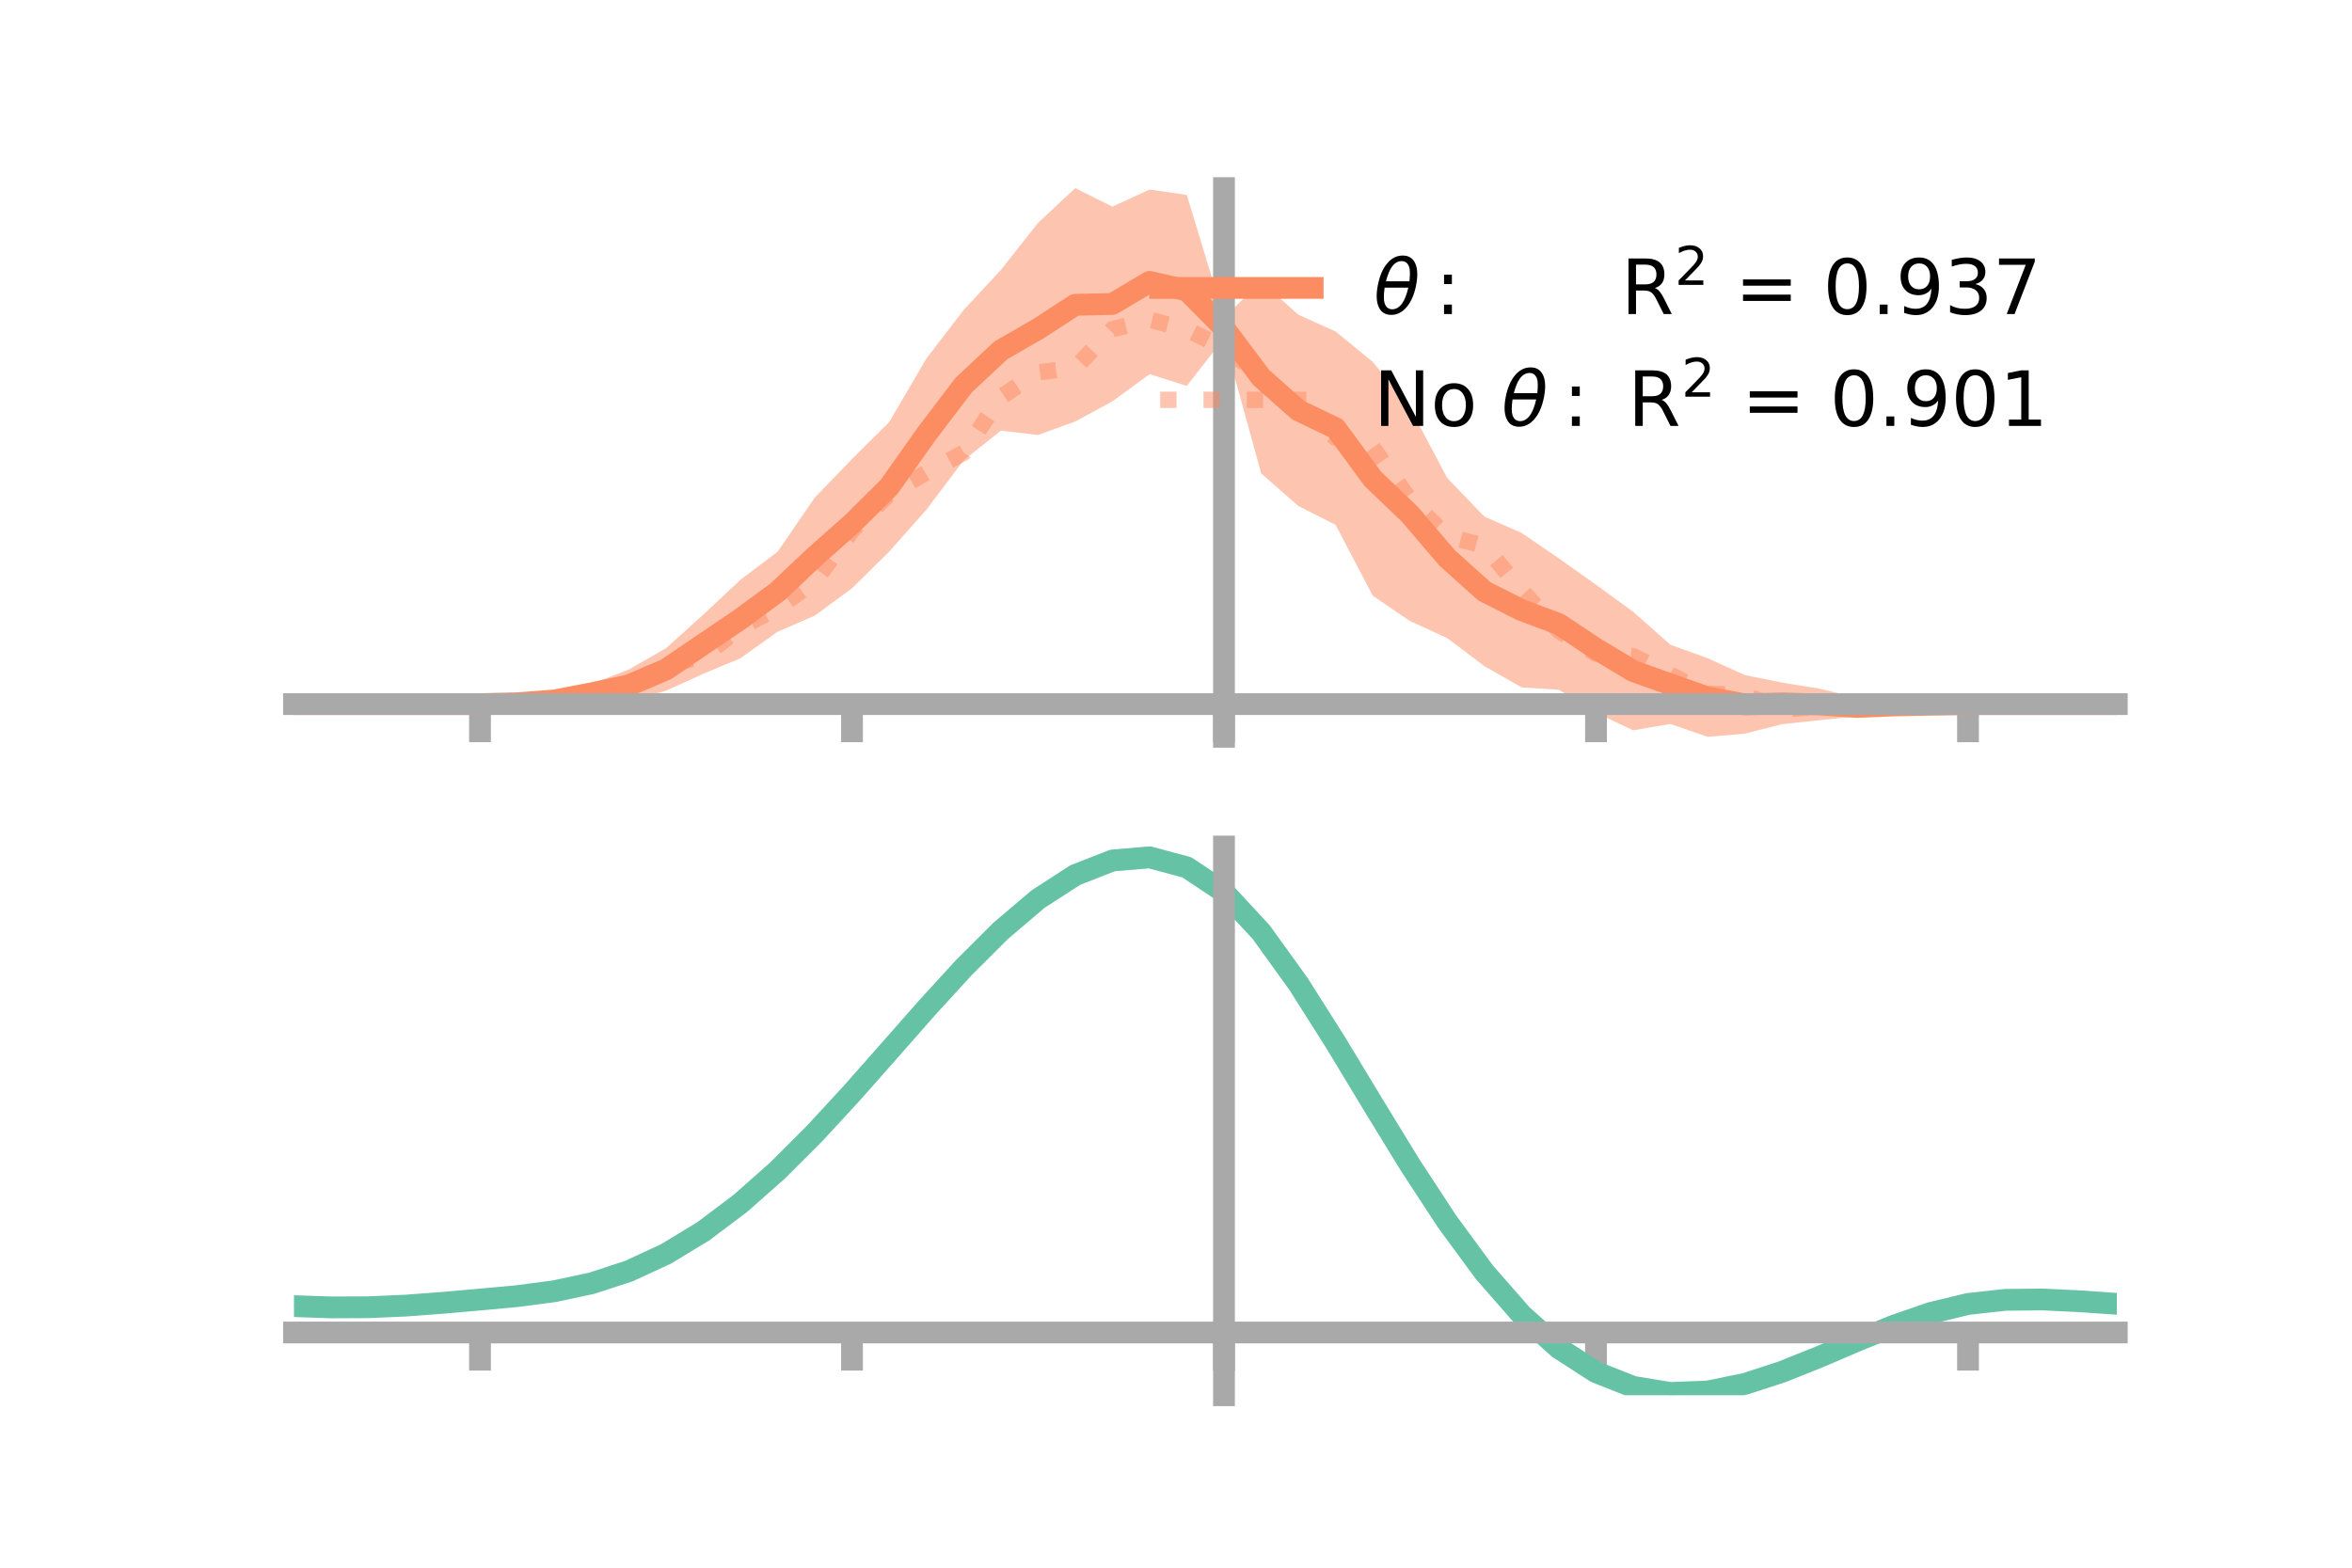 <?xml version="1.0" encoding="utf-8" standalone="no"?>
<!DOCTYPE svg PUBLIC "-//W3C//DTD SVG 1.1//EN"
  "http://www.w3.org/Graphics/SVG/1.1/DTD/svg11.dtd">
<!-- Created with matplotlib (https://matplotlib.org/) -->
<svg height="144pt" version="1.1" viewBox="0 0 216 144" width="216pt" xmlns="http://www.w3.org/2000/svg" xmlns:xlink="http://www.w3.org/1999/xlink">
 <defs>
  <style type="text/css">*{stroke-linecap:butt;stroke-linejoin:round;}</style>
 </defs>
 <g id="figure_1">
  <g id="patch_1">
   <path d="M 0 144 
L 216 144 
L 216 0 
L 0 0 
z
" style="fill:none;"/>
  </g>
  <g id="axes_1">
   <g id="patch_2">
    <path d="M 27 67.68 
L 194.4 67.68 
L 194.4 17.28 
L 27 17.28 
z
" style="fill:none;"/>
   </g>
   <g id="PolyCollection_1">
    <path clip-path="url(#p659f2f0922)" d="M 27 64.677 
L 27 64.677 
L 30.416 64.677 
L 33.833 64.677 
L 37.249 64.677 
L 40.665 64.677 
L 44.082 64.676 
L 47.498 64.38 
L 50.914 63.792 
L 54.331 62.831 
L 57.747 61.496 
L 61.163 59.541 
L 64.58 56.463 
L 67.996 53.259 
L 71.412 50.679 
L 74.829 45.703 
L 78.245 42.166 
L 81.661 38.765 
L 85.078 32.931 
L 88.494 28.479 
L 91.91 24.801 
L 95.327 20.48 
L 98.743 17.28 
L 102.159 18.98 
L 105.576 17.412 
L 108.992 17.908 
L 112.408 29.166 
L 115.824 25.863 
L 119.241 28.911 
L 122.657 30.449 
L 126.073 33.241 
L 129.49 37.458 
L 132.906 43.902 
L 136.322 47.455 
L 139.739 48.95 
L 143.155 51.289 
L 146.571 53.707 
L 149.988 56.198 
L 153.404 59.226 
L 156.82 60.457 
L 160.237 62.012 
L 163.653 62.7 
L 167.069 63.253 
L 170.486 64.073 
L 173.902 64.255 
L 177.318 64.512 
L 180.735 64.677 
L 184.151 64.677 
L 187.567 64.677 
L 190.984 64.677 
L 194.4 64.677 
L 194.4 64.677 
L 194.4 64.677 
L 190.984 64.677 
L 187.567 64.677 
L 184.151 64.677 
L 180.735 64.678 
L 177.318 64.946 
L 173.902 65.342 
L 170.486 65.8 
L 167.069 66.156 
L 163.653 66.521 
L 160.237 67.389 
L 156.82 67.68 
L 153.404 66.5 
L 149.988 67.084 
L 146.571 65.47 
L 143.155 63.353 
L 139.739 63.142 
L 136.322 61.188 
L 132.906 58.611 
L 129.49 57.047 
L 126.073 54.72 
L 122.657 48.211 
L 119.241 46.482 
L 115.824 43.484 
L 112.408 31.072 
L 108.992 35.446 
L 105.576 34.37 
L 102.159 36.863 
L 98.743 38.716 
L 95.327 39.954 
L 91.91 39.56 
L 88.494 42.286 
L 85.078 46.82 
L 81.661 50.662 
L 78.245 54.036 
L 74.829 56.546 
L 71.412 58.028 
L 67.996 60.465 
L 64.58 61.896 
L 61.163 63.448 
L 57.747 64.411 
L 54.331 64.54 
L 50.914 64.887 
L 47.498 64.816 
L 44.082 64.678 
L 40.665 64.677 
L 37.249 64.677 
L 33.833 64.677 
L 30.416 64.677 
L 27 64.677 
z
" style="fill:#fc8d62;fill-opacity:0.5;"/>
   </g>
   <g id="matplotlib.axis_1">
    <g id="xtick_1">
     <g id="line2d_1">
      <defs>
       <path d="M 0 0 
L 0 3.5 
" id="m5b33430f61" style="stroke:#a9a9a9;stroke-width:2;"/>
      </defs>
      <g>
       <use style="fill:#a9a9a9;stroke:#a9a9a9;stroke-width:2;" x="44.082" xlink:href="#m5b33430f61" y="64.677"/>
      </g>
     </g>
    </g>
    <g id="xtick_2">
     <g id="line2d_2">
      <g>
       <use style="fill:#a9a9a9;stroke:#a9a9a9;stroke-width:2;" x="78.245" xlink:href="#m5b33430f61" y="64.677"/>
      </g>
     </g>
    </g>
    <g id="xtick_3">
     <g id="line2d_3">
      <g>
       <use style="fill:#a9a9a9;stroke:#a9a9a9;stroke-width:2;" x="112.408" xlink:href="#m5b33430f61" y="64.677"/>
      </g>
     </g>
    </g>
    <g id="xtick_4">
     <g id="line2d_4">
      <g>
       <use style="fill:#a9a9a9;stroke:#a9a9a9;stroke-width:2;" x="146.571" xlink:href="#m5b33430f61" y="64.677"/>
      </g>
     </g>
    </g>
    <g id="xtick_5">
     <g id="line2d_5">
      <g>
       <use style="fill:#a9a9a9;stroke:#a9a9a9;stroke-width:2;" x="180.735" xlink:href="#m5b33430f61" y="64.677"/>
      </g>
     </g>
    </g>
   </g>
   <g id="matplotlib.axis_2"/>
   <g id="line2d_6">
    <path clip-path="url(#p659f2f0922)" d="M 27 64.677 
L 30.416 64.677 
L 33.833 64.677 
L 37.249 64.677 
L 40.665 64.677 
L 44.082 64.677 
L 47.498 64.598 
L 50.914 64.34 
L 54.331 63.686 
L 57.747 62.954 
L 61.163 61.495 
L 64.58 59.179 
L 67.996 56.862 
L 71.412 54.354 
L 74.829 51.124 
L 78.245 48.101 
L 81.661 44.714 
L 85.078 39.875 
L 88.494 35.382 
L 91.91 32.181 
L 95.327 30.217 
L 98.743 27.998 
L 102.159 27.921 
L 105.576 25.891 
L 108.992 26.677 
L 112.408 30.119 
L 115.824 34.673 
L 119.241 37.697 
L 122.657 39.33 
L 126.073 43.981 
L 129.49 47.252 
L 132.906 51.257 
L 136.322 54.321 
L 139.739 56.046 
L 143.155 57.321 
L 146.571 59.589 
L 149.988 61.641 
L 153.404 62.863 
L 156.82 64.068 
L 160.237 64.701 
L 163.653 64.611 
L 167.069 64.705 
L 170.486 64.936 
L 173.902 64.799 
L 177.318 64.729 
L 180.735 64.677 
L 184.151 64.677 
L 187.567 64.677 
L 190.984 64.677 
L 194.4 64.677 
" style="fill:none;stroke:#fc8d62;stroke-linecap:square;stroke-width:2;"/>
   </g>
   <g id="line2d_7">
    <path clip-path="url(#p659f2f0922)" d="M 27 64.677 
L 30.416 64.677 
L 33.833 64.677 
L 37.249 64.677 
L 40.665 64.677 
L 44.082 64.677 
L 47.498 64.575 
L 50.914 64.39 
L 54.331 63.754 
L 57.747 62.843 
L 61.163 61.05 
L 64.58 60.323 
L 67.996 57.636 
L 71.412 55.839 
L 74.829 53.388 
L 78.245 48.762 
L 81.661 45.388 
L 85.078 43.401 
L 88.494 41.591 
L 91.91 36.461 
L 95.327 34.209 
L 98.743 33.774 
L 102.159 30.235 
L 105.576 29.376 
L 108.992 30.26 
L 112.408 31.955 
L 115.824 34.492 
L 119.241 37.683 
L 122.657 40.219 
L 126.073 41.114 
L 129.49 45.917 
L 132.906 49.245 
L 136.322 50.143 
L 139.739 54.25 
L 143.155 57.935 
L 146.571 60.056 
L 149.988 60.272 
L 153.404 61.973 
L 156.82 63.726 
L 160.237 63.812 
L 163.653 65.213 
L 167.069 64.875 
L 170.486 64.915 
L 173.902 64.755 
L 177.318 64.749 
L 180.735 64.677 
L 184.151 64.677 
L 187.567 64.677 
L 190.984 64.677 
L 194.4 64.677 
" style="fill:none;stroke:#fc8d62;stroke-dasharray:1.5,2.475;stroke-dashoffset:0;stroke-opacity:0.5;stroke-width:1.5;"/>
   </g>
   <g id="patch_3">
    <path d="M 112.408 67.68 
L 112.408 17.28 
" style="fill:none;stroke:#a9a9a9;stroke-linecap:square;stroke-linejoin:miter;stroke-width:2;"/>
   </g>
   <g id="patch_4">
    <path d="M 194.4 67.68 
L 194.4 17.28 
" style="fill:none;"/>
   </g>
   <g id="patch_5">
    <path d="M 27 64.677 
L 194.4 64.677 
" style="fill:none;stroke:#a9a9a9;stroke-linecap:square;stroke-linejoin:miter;stroke-width:2;"/>
   </g>
   <g id="patch_6">
    <path d="M 27 17.28 
L 194.4 17.28 
" style="fill:none;"/>
   </g>
   <g id="legend_1">
    <g id="line2d_8">
     <path d="M 106.55 26.449 
L 120.55 26.449 
" style="fill:none;stroke:#fc8d62;stroke-linecap:square;stroke-width:2;"/>
    </g>
    <g id="line2d_9"/>
    <g id="text_1">
     <!-- $\theta:$      R$^{2}$ = 0.937 -->
     <g transform="translate(126.15 28.899)scale(0.07 -0.07)">
      <defs>
       <path d="M 45.516 34.672 
L 14.453 34.672 
Q 12.359 20.062 14.5 13.875 
Q 17.188 6.25 24.469 6.25 
Q 31.781 6.25 37.359 13.922 
Q 42.234 20.656 45.516 34.672 
z
M 47.016 42.969 
Q 48.344 56.844 46.625 61.719 
Q 43.953 69.438 36.766 69.438 
Q 29.297 69.438 23.828 61.812 
Q 19.531 55.672 16.156 42.969 
z
M 38.188 76.766 
Q 49.906 76.766 54.594 66.406 
Q 59.281 56.109 55.719 37.844 
Q 52.203 19.625 43.453 9.281 
Q 34.766 -1.125 23.047 -1.125 
Q 11.281 -1.125 6.641 9.281 
Q 2 19.625 5.516 37.844 
Q 9.078 56.109 17.719 66.406 
Q 26.422 76.766 38.188 76.766 
z
" id="DejaVuSans-Oblique-952"/>
       <path d="M 11.719 12.406 
L 22.016 12.406 
L 22.016 0 
L 11.719 0 
z
M 11.719 51.703 
L 22.016 51.703 
L 22.016 39.312 
L 11.719 39.312 
z
" id="DejaVuSans-58"/>
       <path id="DejaVuSans-32"/>
       <path d="M 44.391 34.188 
Q 47.562 33.109 50.562 29.594 
Q 53.562 26.078 56.594 19.922 
L 66.609 0 
L 56 0 
L 46.688 18.703 
Q 43.062 26.031 39.672 28.422 
Q 36.281 30.812 30.422 30.812 
L 19.672 30.812 
L 19.672 0 
L 9.812 0 
L 9.812 72.906 
L 32.078 72.906 
Q 44.578 72.906 50.734 67.672 
Q 56.891 62.453 56.891 51.906 
Q 56.891 45.016 53.688 40.469 
Q 50.484 35.938 44.391 34.188 
z
M 19.672 64.797 
L 19.672 38.922 
L 32.078 38.922 
Q 39.203 38.922 42.844 42.219 
Q 46.484 45.516 46.484 51.906 
Q 46.484 58.297 42.844 61.547 
Q 39.203 64.797 32.078 64.797 
z
" id="DejaVuSans-82"/>
       <path d="M 19.188 8.297 
L 53.609 8.297 
L 53.609 0 
L 7.328 0 
L 7.328 8.297 
Q 12.938 14.109 22.625 23.891 
Q 32.328 33.688 34.812 36.531 
Q 39.547 41.844 41.422 45.531 
Q 43.312 49.219 43.312 52.781 
Q 43.312 58.594 39.234 62.25 
Q 35.156 65.922 28.609 65.922 
Q 23.969 65.922 18.812 64.312 
Q 13.672 62.703 7.812 59.422 
L 7.812 69.391 
Q 13.766 71.781 18.938 73 
Q 24.125 74.219 28.422 74.219 
Q 39.75 74.219 46.484 68.547 
Q 53.219 62.891 53.219 53.422 
Q 53.219 48.922 51.531 44.891 
Q 49.859 40.875 45.406 35.406 
Q 44.188 33.984 37.641 27.219 
Q 31.109 20.453 19.188 8.297 
z
" id="DejaVuSans-50"/>
       <path d="M 10.594 45.406 
L 73.188 45.406 
L 73.188 37.203 
L 10.594 37.203 
z
M 10.594 25.484 
L 73.188 25.484 
L 73.188 17.188 
L 10.594 17.188 
z
" id="DejaVuSans-61"/>
       <path d="M 31.781 66.406 
Q 24.172 66.406 20.328 58.906 
Q 16.5 51.422 16.5 36.375 
Q 16.5 21.391 20.328 13.891 
Q 24.172 6.391 31.781 6.391 
Q 39.453 6.391 43.281 13.891 
Q 47.125 21.391 47.125 36.375 
Q 47.125 51.422 43.281 58.906 
Q 39.453 66.406 31.781 66.406 
z
M 31.781 74.219 
Q 44.047 74.219 50.516 64.516 
Q 56.984 54.828 56.984 36.375 
Q 56.984 17.969 50.516 8.266 
Q 44.047 -1.422 31.781 -1.422 
Q 19.531 -1.422 13.062 8.266 
Q 6.594 17.969 6.594 36.375 
Q 6.594 54.828 13.062 64.516 
Q 19.531 74.219 31.781 74.219 
z
" id="DejaVuSans-48"/>
       <path d="M 10.688 12.406 
L 21 12.406 
L 21 0 
L 10.688 0 
z
" id="DejaVuSans-46"/>
       <path d="M 10.984 1.516 
L 10.984 10.5 
Q 14.703 8.734 18.5 7.812 
Q 22.312 6.891 25.984 6.891 
Q 35.75 6.891 40.891 13.453 
Q 46.047 20.016 46.781 33.406 
Q 43.953 29.203 39.594 26.953 
Q 35.25 24.703 29.984 24.703 
Q 19.047 24.703 12.672 31.312 
Q 6.297 37.938 6.297 49.422 
Q 6.297 60.641 12.938 67.422 
Q 19.578 74.219 30.609 74.219 
Q 43.266 74.219 49.922 64.516 
Q 56.594 54.828 56.594 36.375 
Q 56.594 19.141 48.406 8.859 
Q 40.234 -1.422 26.422 -1.422 
Q 22.703 -1.422 18.891 -0.688 
Q 15.094 0.047 10.984 1.516 
z
M 30.609 32.422 
Q 37.25 32.422 41.125 36.953 
Q 45.016 41.5 45.016 49.422 
Q 45.016 57.281 41.125 61.844 
Q 37.25 66.406 30.609 66.406 
Q 23.969 66.406 20.094 61.844 
Q 16.219 57.281 16.219 49.422 
Q 16.219 41.5 20.094 36.953 
Q 23.969 32.422 30.609 32.422 
z
" id="DejaVuSans-57"/>
       <path d="M 40.578 39.312 
Q 47.656 37.797 51.625 33 
Q 55.609 28.219 55.609 21.188 
Q 55.609 10.406 48.188 4.484 
Q 40.766 -1.422 27.094 -1.422 
Q 22.516 -1.422 17.656 -0.516 
Q 12.797 0.391 7.625 2.203 
L 7.625 11.719 
Q 11.719 9.328 16.594 8.109 
Q 21.484 6.891 26.812 6.891 
Q 36.078 6.891 40.938 10.547 
Q 45.797 14.203 45.797 21.188 
Q 45.797 27.641 41.281 31.266 
Q 36.766 34.906 28.719 34.906 
L 20.219 34.906 
L 20.219 43.016 
L 29.109 43.016 
Q 36.375 43.016 40.234 45.922 
Q 44.094 48.828 44.094 54.297 
Q 44.094 59.906 40.109 62.906 
Q 36.141 65.922 28.719 65.922 
Q 24.656 65.922 20.016 65.031 
Q 15.375 64.156 9.812 62.312 
L 9.812 71.094 
Q 15.438 72.656 20.344 73.438 
Q 25.25 74.219 29.594 74.219 
Q 40.828 74.219 47.359 69.109 
Q 53.906 64.016 53.906 55.328 
Q 53.906 49.266 50.438 45.094 
Q 46.969 40.922 40.578 39.312 
z
" id="DejaVuSans-51"/>
       <path d="M 8.203 72.906 
L 55.078 72.906 
L 55.078 68.703 
L 28.609 0 
L 18.312 0 
L 43.219 64.594 
L 8.203 64.594 
z
" id="DejaVuSans-55"/>
      </defs>
      <use transform="translate(0 0.766)" xlink:href="#DejaVuSans-Oblique-952"/>
      <use transform="translate(80.664 0.766)" xlink:href="#DejaVuSans-58"/>
      <use transform="translate(133.838 0.766)" xlink:href="#DejaVuSans-32"/>
      <use transform="translate(165.625 0.766)" xlink:href="#DejaVuSans-32"/>
      <use transform="translate(197.412 0.766)" xlink:href="#DejaVuSans-32"/>
      <use transform="translate(229.199 0.766)" xlink:href="#DejaVuSans-32"/>
      <use transform="translate(260.986 0.766)" xlink:href="#DejaVuSans-32"/>
      <use transform="translate(292.773 0.766)" xlink:href="#DejaVuSans-32"/>
      <use transform="translate(324.561 0.766)" xlink:href="#DejaVuSans-82"/>
      <use transform="translate(395 39.047)scale(0.7)" xlink:href="#DejaVuSans-50"/>
      <use transform="translate(442.271 0.766)" xlink:href="#DejaVuSans-32"/>
      <use transform="translate(474.058 0.766)" xlink:href="#DejaVuSans-61"/>
      <use transform="translate(557.847 0.766)" xlink:href="#DejaVuSans-32"/>
      <use transform="translate(589.634 0.766)" xlink:href="#DejaVuSans-48"/>
      <use transform="translate(653.257 0.766)" xlink:href="#DejaVuSans-46"/>
      <use transform="translate(685.044 0.766)" xlink:href="#DejaVuSans-57"/>
      <use transform="translate(748.667 0.766)" xlink:href="#DejaVuSans-51"/>
      <use transform="translate(812.29 0.766)" xlink:href="#DejaVuSans-55"/>
     </g>
    </g>
    <g id="line2d_10">
     <path d="M 106.55 36.724 
L 120.55 36.724 
" style="fill:none;stroke:#fc8d62;stroke-dasharray:1.5,2.475;stroke-dashoffset:0;stroke-opacity:0.5;stroke-width:1.5;"/>
    </g>
    <g id="line2d_11"/>
    <g id="text_2">
     <!-- No $\theta:$ R$^{2}$ = 0.901 -->
     <g transform="translate(126.15 39.174)scale(0.07 -0.07)">
      <defs>
       <path d="M 9.812 72.906 
L 23.094 72.906 
L 55.422 11.922 
L 55.422 72.906 
L 64.984 72.906 
L 64.984 0 
L 51.703 0 
L 19.391 60.984 
L 19.391 0 
L 9.812 0 
z
" id="DejaVuSans-78"/>
       <path d="M 30.609 48.391 
Q 23.391 48.391 19.188 42.75 
Q 14.984 37.109 14.984 27.297 
Q 14.984 17.484 19.156 11.844 
Q 23.344 6.203 30.609 6.203 
Q 37.797 6.203 41.984 11.859 
Q 46.188 17.531 46.188 27.297 
Q 46.188 37.016 41.984 42.703 
Q 37.797 48.391 30.609 48.391 
z
M 30.609 56 
Q 42.328 56 49.016 48.375 
Q 55.719 40.766 55.719 27.297 
Q 55.719 13.875 49.016 6.219 
Q 42.328 -1.422 30.609 -1.422 
Q 18.844 -1.422 12.172 6.219 
Q 5.516 13.875 5.516 27.297 
Q 5.516 40.766 12.172 48.375 
Q 18.844 56 30.609 56 
z
" id="DejaVuSans-111"/>
       <path d="M 12.406 8.297 
L 28.516 8.297 
L 28.516 63.922 
L 10.984 60.406 
L 10.984 69.391 
L 28.422 72.906 
L 38.281 72.906 
L 38.281 8.297 
L 54.391 8.297 
L 54.391 0 
L 12.406 0 
z
" id="DejaVuSans-49"/>
      </defs>
      <use transform="translate(0 0.766)" xlink:href="#DejaVuSans-78"/>
      <use transform="translate(74.805 0.766)" xlink:href="#DejaVuSans-111"/>
      <use transform="translate(135.986 0.766)" xlink:href="#DejaVuSans-32"/>
      <use transform="translate(167.773 0.766)" xlink:href="#DejaVuSans-Oblique-952"/>
      <use transform="translate(248.438 0.766)" xlink:href="#DejaVuSans-58"/>
      <use transform="translate(301.611 0.766)" xlink:href="#DejaVuSans-32"/>
      <use transform="translate(333.398 0.766)" xlink:href="#DejaVuSans-82"/>
      <use transform="translate(403.838 39.047)scale(0.7)" xlink:href="#DejaVuSans-50"/>
      <use transform="translate(451.108 0.766)" xlink:href="#DejaVuSans-32"/>
      <use transform="translate(482.896 0.766)" xlink:href="#DejaVuSans-61"/>
      <use transform="translate(566.685 0.766)" xlink:href="#DejaVuSans-32"/>
      <use transform="translate(598.472 0.766)" xlink:href="#DejaVuSans-48"/>
      <use transform="translate(662.095 0.766)" xlink:href="#DejaVuSans-46"/>
      <use transform="translate(693.882 0.766)" xlink:href="#DejaVuSans-57"/>
      <use transform="translate(757.505 0.766)" xlink:href="#DejaVuSans-48"/>
      <use transform="translate(821.128 0.766)" xlink:href="#DejaVuSans-49"/>
     </g>
    </g>
   </g>
  </g>
  <g id="axes_2">
   <g id="patch_7">
    <path d="M 27 128.16 
L 194.4 128.16 
L 194.4 77.76 
L 27 77.76 
z
" style="fill:none;"/>
   </g>
   <g id="PolyCollection_2">
    <path clip-path="url(#pb31fa63a51)" d="M 27 120.022 
L 27 119.927 
L 30.416 120.052 
L 33.833 120.036 
L 37.249 119.878 
L 40.665 119.611 
L 44.082 119.297 
L 47.498 118.973 
L 50.914 118.514 
L 54.331 117.773 
L 57.747 116.638 
L 61.163 115.033 
L 64.58 112.917 
L 67.996 110.291 
L 71.412 107.192 
L 74.829 103.693 
L 78.245 99.897 
L 81.661 95.934 
L 85.078 91.957 
L 88.494 88.133 
L 91.91 84.645 
L 95.327 81.678 
L 98.743 79.421 
L 102.159 78.057 
L 105.576 77.76 
L 108.992 78.694 
L 112.408 81.003 
L 115.824 84.747 
L 119.241 89.566 
L 122.657 95.044 
L 126.073 100.793 
L 129.49 106.468 
L 132.906 111.781 
L 136.322 116.504 
L 139.739 120.474 
L 143.155 123.591 
L 146.571 125.819 
L 149.988 127.178 
L 153.404 127.74 
L 156.82 127.613 
L 160.237 126.929 
L 163.653 125.837 
L 167.069 124.492 
L 170.486 123.054 
L 173.902 121.677 
L 177.318 120.507 
L 180.735 119.688 
L 184.151 119.313 
L 187.567 119.283 
L 190.984 119.455 
L 194.4 119.704 
L 194.4 119.823 
L 194.4 119.823 
L 190.984 119.597 
L 187.567 119.443 
L 184.151 119.484 
L 180.735 119.865 
L 177.318 120.694 
L 173.902 121.89 
L 170.486 123.31 
L 167.069 124.797 
L 163.653 126.188 
L 160.237 127.316 
L 156.82 128.022 
L 153.404 128.16 
L 149.988 127.605 
L 146.571 126.265 
L 143.155 124.087 
L 139.739 121.06 
L 136.322 117.219 
L 132.906 112.656 
L 129.49 107.524 
L 126.073 102.038 
L 122.657 96.476 
L 119.241 91.17 
L 115.824 86.501 
L 112.408 82.875 
L 108.992 80.643 
L 105.576 79.743 
L 102.159 80.03 
L 98.743 81.341 
L 95.327 83.505 
L 91.91 86.343 
L 88.494 89.675 
L 85.078 93.322 
L 81.661 97.111 
L 78.245 100.883 
L 74.829 104.495 
L 71.412 107.826 
L 67.996 110.781 
L 64.58 113.293 
L 61.163 115.327 
L 57.747 116.879 
L 54.331 117.98 
L 50.914 118.698 
L 47.498 119.139 
L 44.082 119.442 
L 40.665 119.733 
L 37.249 119.976 
L 33.833 120.116 
L 30.416 120.13 
L 27 120.022 
z
" style="fill:#66c2a5;fill-opacity:0.5;"/>
   </g>
   <g id="matplotlib.axis_3">
    <g id="xtick_6">
     <g id="line2d_12">
      <g>
       <use style="fill:#a9a9a9;stroke:#a9a9a9;stroke-width:2;" x="44.082" xlink:href="#m5b33430f61" y="122.398"/>
      </g>
     </g>
    </g>
    <g id="xtick_7">
     <g id="line2d_13">
      <g>
       <use style="fill:#a9a9a9;stroke:#a9a9a9;stroke-width:2;" x="78.245" xlink:href="#m5b33430f61" y="122.398"/>
      </g>
     </g>
    </g>
    <g id="xtick_8">
     <g id="line2d_14">
      <g>
       <use style="fill:#a9a9a9;stroke:#a9a9a9;stroke-width:2;" x="112.408" xlink:href="#m5b33430f61" y="122.398"/>
      </g>
     </g>
    </g>
    <g id="xtick_9">
     <g id="line2d_15">
      <g>
       <use style="fill:#a9a9a9;stroke:#a9a9a9;stroke-width:2;" x="146.571" xlink:href="#m5b33430f61" y="122.398"/>
      </g>
     </g>
    </g>
    <g id="xtick_10">
     <g id="line2d_16">
      <g>
       <use style="fill:#a9a9a9;stroke:#a9a9a9;stroke-width:2;" x="180.735" xlink:href="#m5b33430f61" y="122.398"/>
      </g>
     </g>
    </g>
   </g>
   <g id="matplotlib.axis_4"/>
   <g id="line2d_17">
    <path clip-path="url(#pb31fa63a51)" d="M 27 119.975 
L 30.416 120.091 
L 33.833 120.076 
L 37.249 119.927 
L 40.665 119.672 
L 44.082 119.369 
L 47.498 119.056 
L 50.914 118.606 
L 54.331 117.876 
L 57.747 116.758 
L 61.163 115.18 
L 64.58 113.105 
L 67.996 110.536 
L 71.412 107.509 
L 74.829 104.094 
L 78.245 100.39 
L 81.661 96.523 
L 85.078 92.639 
L 88.494 88.904 
L 91.91 85.494 
L 95.327 82.592 
L 98.743 80.381 
L 102.159 79.043 
L 105.576 78.752 
L 108.992 79.669 
L 112.408 81.939 
L 115.824 85.624 
L 119.241 90.368 
L 122.657 95.76 
L 126.073 101.415 
L 129.49 106.996 
L 132.906 112.218 
L 136.322 116.861 
L 139.739 120.767 
L 143.155 123.839 
L 146.571 126.042 
L 149.988 127.391 
L 153.404 127.95 
L 156.82 127.818 
L 160.237 127.122 
L 163.653 126.012 
L 167.069 124.645 
L 170.486 123.182 
L 173.902 121.784 
L 177.318 120.601 
L 180.735 119.777 
L 184.151 119.399 
L 187.567 119.363 
L 190.984 119.526 
L 194.4 119.763 
" style="fill:none;stroke:#66c2a5;stroke-linecap:square;stroke-width:2;"/>
   </g>
   <g id="patch_8">
    <path d="M 112.408 128.16 
L 112.408 77.76 
" style="fill:none;stroke:#a9a9a9;stroke-linecap:square;stroke-linejoin:miter;stroke-width:2;"/>
   </g>
   <g id="patch_9">
    <path d="M 194.4 128.16 
L 194.4 77.76 
" style="fill:none;"/>
   </g>
   <g id="patch_10">
    <path d="M 27 122.398 
L 194.4 122.398 
" style="fill:none;stroke:#a9a9a9;stroke-linecap:square;stroke-linejoin:miter;stroke-width:2;"/>
   </g>
   <g id="patch_11">
    <path d="M 27 77.76 
L 194.4 77.76 
" style="fill:none;"/>
   </g>
  </g>
 </g>
 <defs>
  <clipPath id="p659f2f0922">
   <rect height="50.4" width="167.4" x="27" y="17.28"/>
  </clipPath>
  <clipPath id="pb31fa63a51">
   <rect height="50.4" width="167.4" x="27" y="77.76"/>
  </clipPath>
 </defs>
</svg>
